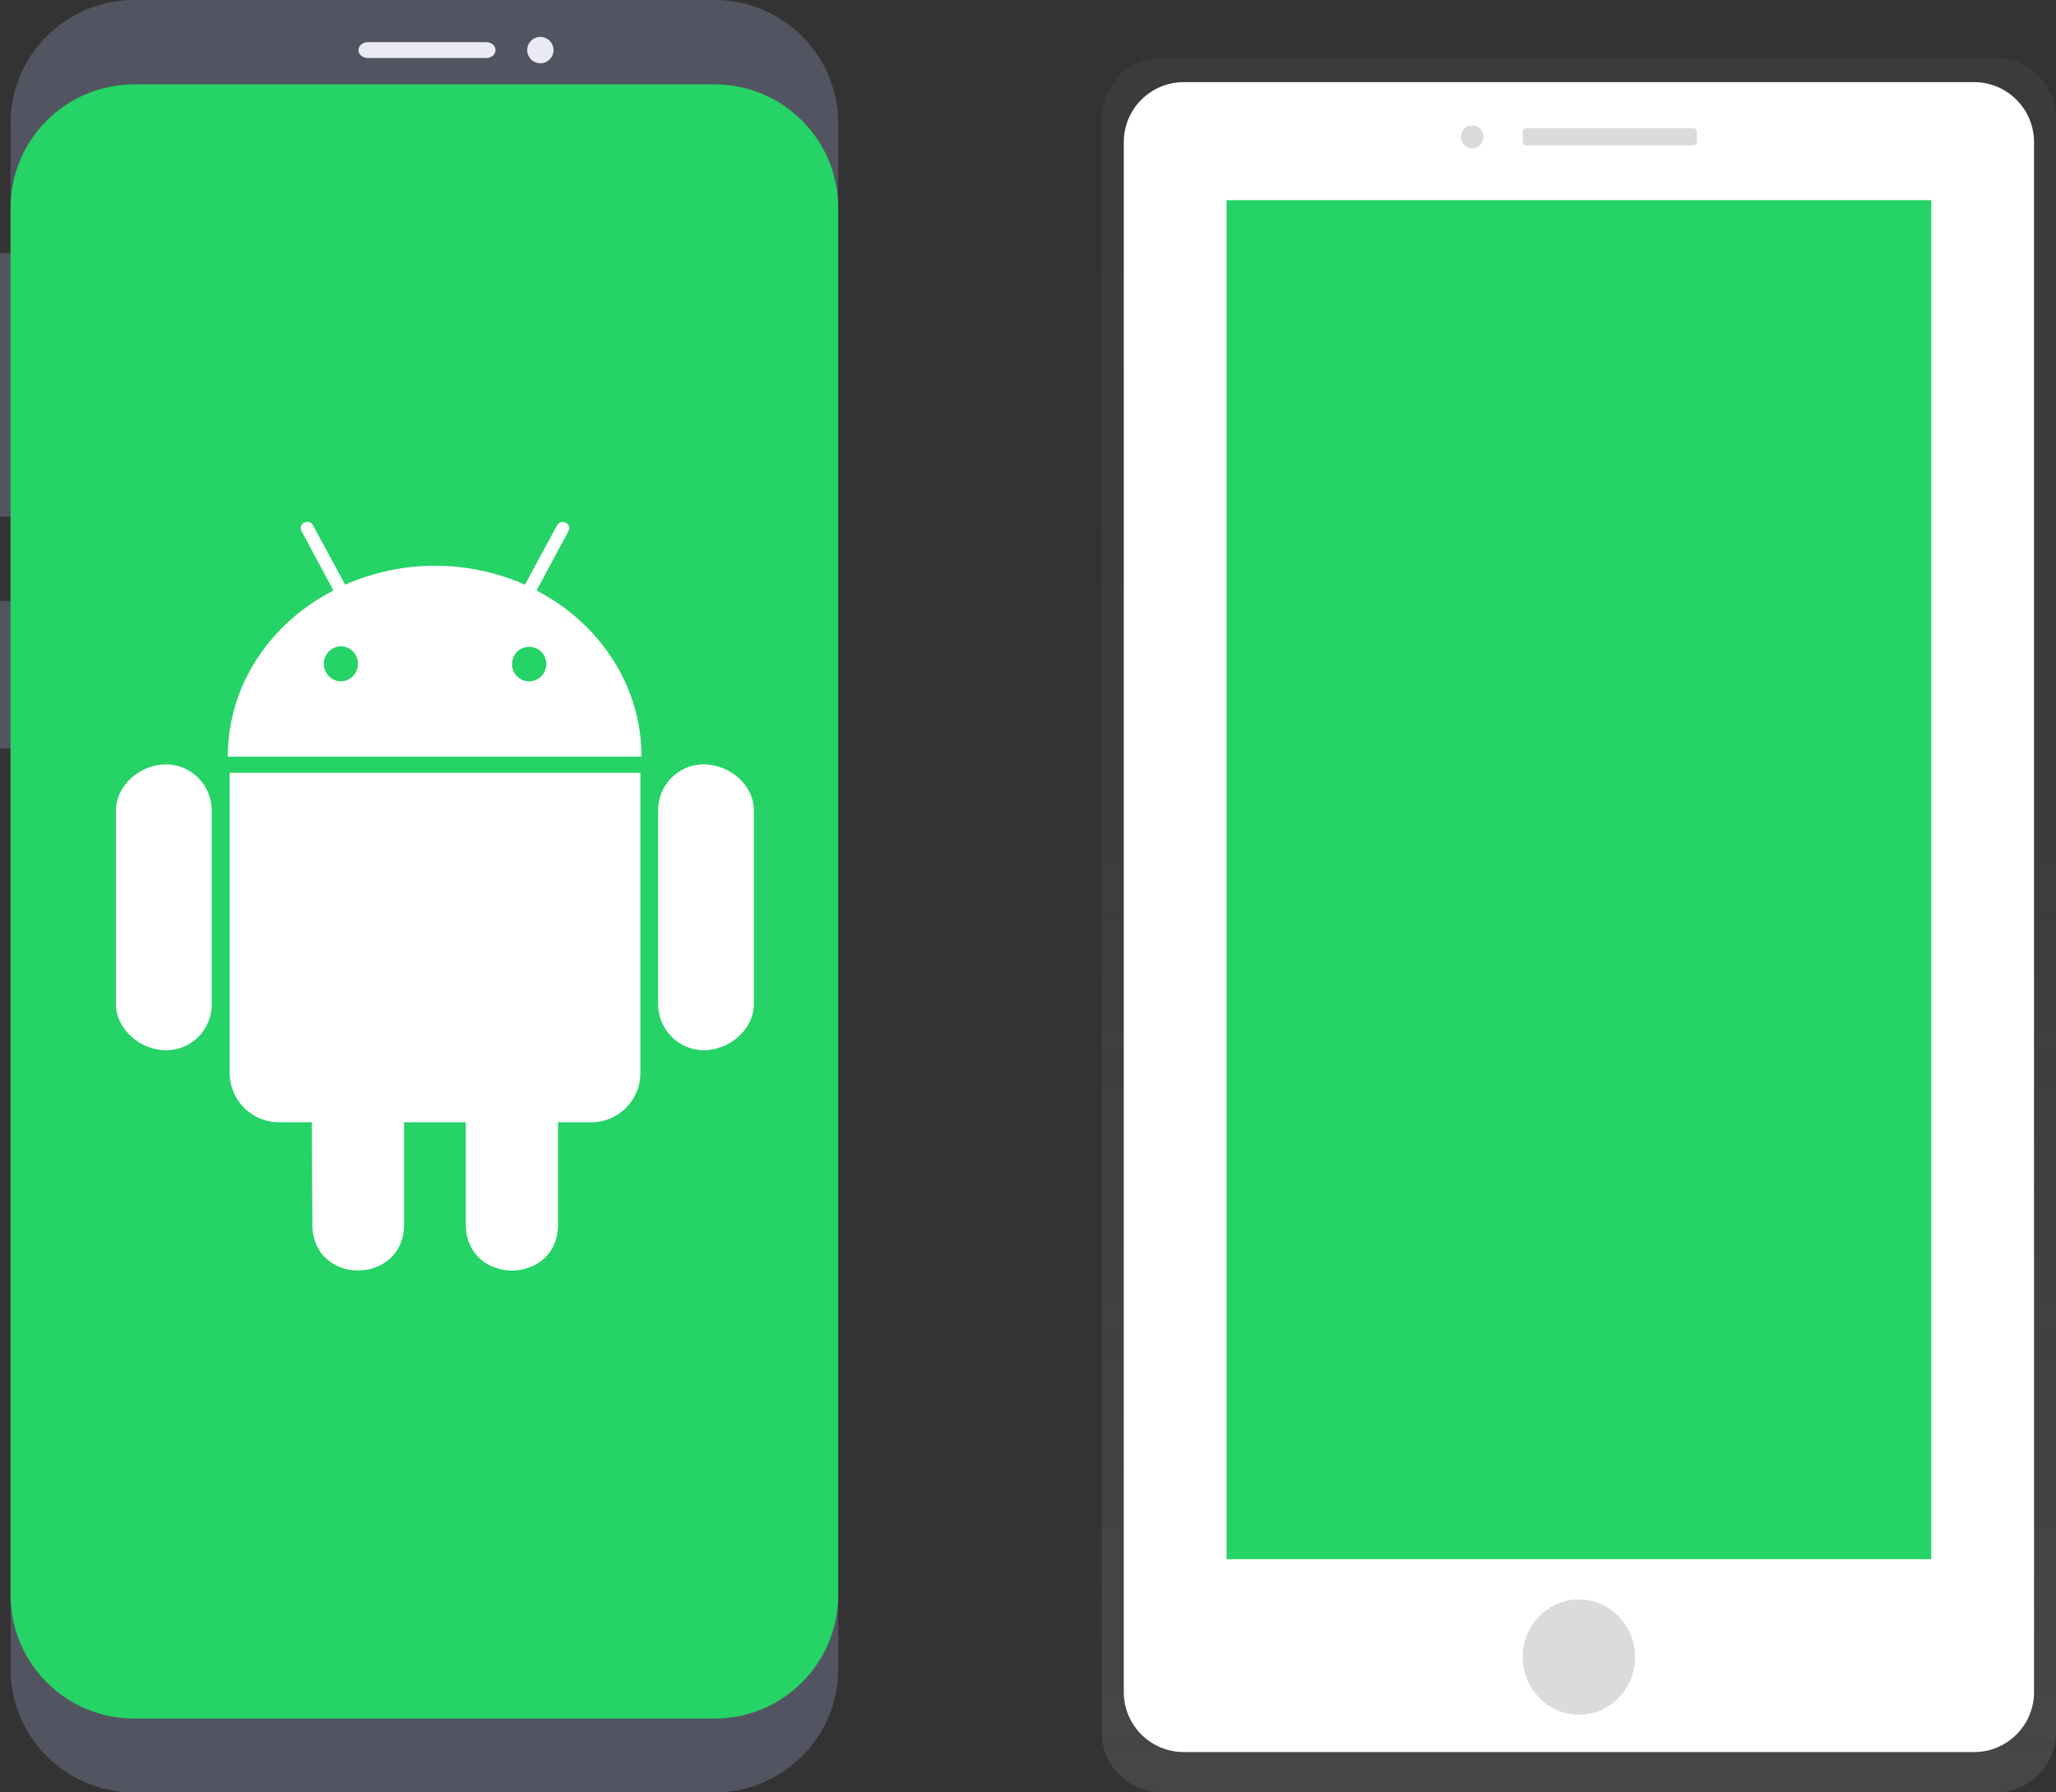 <svg width="390" height="340" viewBox="0 0 390 340" fill="none" xmlns="http://www.w3.org/2000/svg">
<rect x="0" y="0" width="390" height="340" fill="#333333" stroke="none"/>
<path d="M378.609 11H220.391C214.1 11 209 16.095 209 22.379V328.621C209 334.905 214.1 340 220.391 340H378.609C384.9 340 390 334.905 390 328.621V22.379C390 16.095 384.9 11 378.609 11Z" fill="url(#paint0_linear)"/>
<path d="M374.44 15.578H224.56C218.269 15.578 213.169 20.673 213.169 26.958V320.973C213.169 327.258 218.269 332.352 224.56 332.352H374.44C380.731 332.352 385.831 327.258 385.831 320.973V26.958C385.831 20.673 380.731 15.578 374.44 15.578Z" fill="white"/>
<path d="M366.337 37.969H232.663V295.758H366.337V37.969Z" fill="#25D366"/>
<path d="M299.5 325.253C305.387 325.253 310.159 320.362 310.159 314.329C310.159 308.296 305.387 303.405 299.5 303.405C293.613 303.405 288.841 308.296 288.841 314.329C288.841 320.362 293.613 325.253 299.5 325.253Z" fill="#DBDBDB"/>
<path d="M279.251 28.14C280.429 28.14 281.383 27.162 281.383 25.955C281.383 24.747 280.429 23.769 279.251 23.769C278.073 23.769 277.118 24.747 277.118 25.955C277.118 27.162 278.073 28.14 279.251 28.14Z" fill="#DBDBDB"/>
<path d="M321.191 24.317H289.532C289.15 24.317 288.841 24.625 288.841 25.007V26.902C288.841 27.284 289.15 27.593 289.532 27.593H321.191C321.573 27.593 321.882 27.284 321.882 26.902V25.007C321.882 24.625 321.573 24.317 321.191 24.317Z" fill="#DBDBDB"/>
<path d="M3 48H0V98H3V48Z" fill="#535461"/>
<path d="M3 114H0V142H3V114Z" fill="#535461"/>
<path d="M135.525 0H25.475C12.51 0 2 10.482 2 23.412V316.588C2 329.518 12.51 340 25.475 340H135.525C148.49 340 159 329.518 159 316.588V23.412C159 10.482 148.49 0 135.525 0Z" fill="#535461"/>
<path d="M135.525 16H25.475C12.51 16 2 26.493 2 39.437V302.563C2 315.507 12.51 326 25.475 326H135.525C148.49 326 159 315.507 159 302.563V39.437C159 26.493 148.49 16 135.525 16Z" fill="#25D366"/>
<path d="M92.25 8H69.75C68.784 8 68 8.672 68 9.5C68 10.328 68.784 11 69.75 11H92.25C93.216 11 94 10.328 94 9.5C94 8.672 93.216 8 92.25 8Z" fill="#EAEAF3"/>
<path d="M102.5 12C103.881 12 105 10.881 105 9.5C105 8.119 103.881 7 102.5 7C101.119 7 100 8.119 100 9.5C100 10.881 101.119 12 102.5 12Z" fill="#EAEAF3"/>
<path d="M40.16 153.712V190.443C40.173 191.594 39.958 192.737 39.528 193.804C39.098 194.872 38.461 195.842 37.655 196.66C36.849 197.477 35.89 198.125 34.833 198.566C33.776 199.007 32.642 199.232 31.498 199.228C26.679 199.228 22 195.298 22 190.443V153.712C22 148.922 26.664 144.992 31.498 144.992C33.792 145.002 35.99 145.923 37.613 147.557C39.236 149.19 40.151 151.402 40.16 153.712ZM43.565 203.495C43.562 204.728 43.801 205.949 44.269 207.089C44.736 208.228 45.423 209.264 46.289 210.136C47.156 211.008 48.184 211.699 49.317 212.17C50.449 212.64 51.662 212.881 52.887 212.878H59.156L59.251 232.255C59.251 243.954 76.641 243.863 76.641 232.255V212.883H88.359V232.26C88.359 243.898 105.854 243.928 105.854 232.26V212.883H112.218C113.438 212.88 114.646 212.634 115.772 212.16C116.897 211.686 117.92 210.994 118.78 210.123C119.64 209.251 120.321 208.218 120.784 207.081C121.248 205.945 121.484 204.728 121.48 203.5V146.592H43.565V203.495ZM121.69 143.533H43.21C43.21 129.948 51.273 118.164 63.245 112.015L57.246 100.82C56.367 99.265 58.601 98.304 59.356 99.618L65.469 110.908C70.848 108.54 76.656 107.317 82.528 107.317C88.399 107.317 94.207 108.54 99.586 110.908L105.664 99.653C106.454 98.289 108.664 99.305 107.774 100.855L101.775 112.015C113.627 118.164 121.69 129.963 121.69 143.533ZM67.914 125.923C67.914 125.039 67.565 124.192 66.944 123.567C66.324 122.943 65.482 122.592 64.604 122.592C63.75 122.625 62.941 122.99 62.348 123.611C61.755 124.232 61.424 125.059 61.424 125.92C61.424 126.781 61.755 127.609 62.348 128.229C62.941 128.85 63.75 129.215 64.604 129.249C65.48 129.249 66.319 128.9 66.939 128.278C67.559 127.657 67.91 126.813 67.914 125.933V125.923ZM103.64 125.923C103.63 125.274 103.429 124.643 103.063 124.109C102.697 123.576 102.182 123.163 101.583 122.924C100.984 122.685 100.328 122.63 99.698 122.765C99.068 122.901 98.492 123.222 98.043 123.688C97.594 124.153 97.292 124.742 97.176 125.379C97.059 126.017 97.133 126.676 97.388 127.271C97.643 127.867 98.067 128.373 98.608 128.726C99.149 129.079 99.781 129.262 100.426 129.254C101.287 129.234 102.106 128.875 102.707 128.254C103.308 127.633 103.643 126.8 103.64 125.933V125.923ZM133.502 144.982C132.364 144.979 131.236 145.202 130.183 145.639C129.131 146.076 128.175 146.718 127.369 147.529C126.564 148.339 125.926 149.302 125.492 150.361C125.058 151.421 124.836 152.556 124.839 153.702V190.433C124.835 191.582 125.055 192.721 125.488 193.785C125.921 194.849 126.558 195.816 127.363 196.632C128.167 197.448 129.123 198.096 130.177 198.54C131.23 198.983 132.36 199.214 133.502 199.218C138.356 199.218 143 195.288 143 190.433V153.702C142.985 148.831 138.321 144.992 133.502 144.992V144.982Z" fill="white"/>
<defs>
<linearGradient id="paint0_linear" x1="299.5" y1="340" x2="299.5" y2="11" gradientUnits="userSpaceOnUse">
<stop offset="0.01" stop-color="#808080" stop-opacity="0.25"/>
<stop offset="0.54" stop-color="#808080" stop-opacity="0.12"/>
<stop offset="1" stop-color="#808080" stop-opacity="0.1"/>
</linearGradient>
</defs>
</svg>

